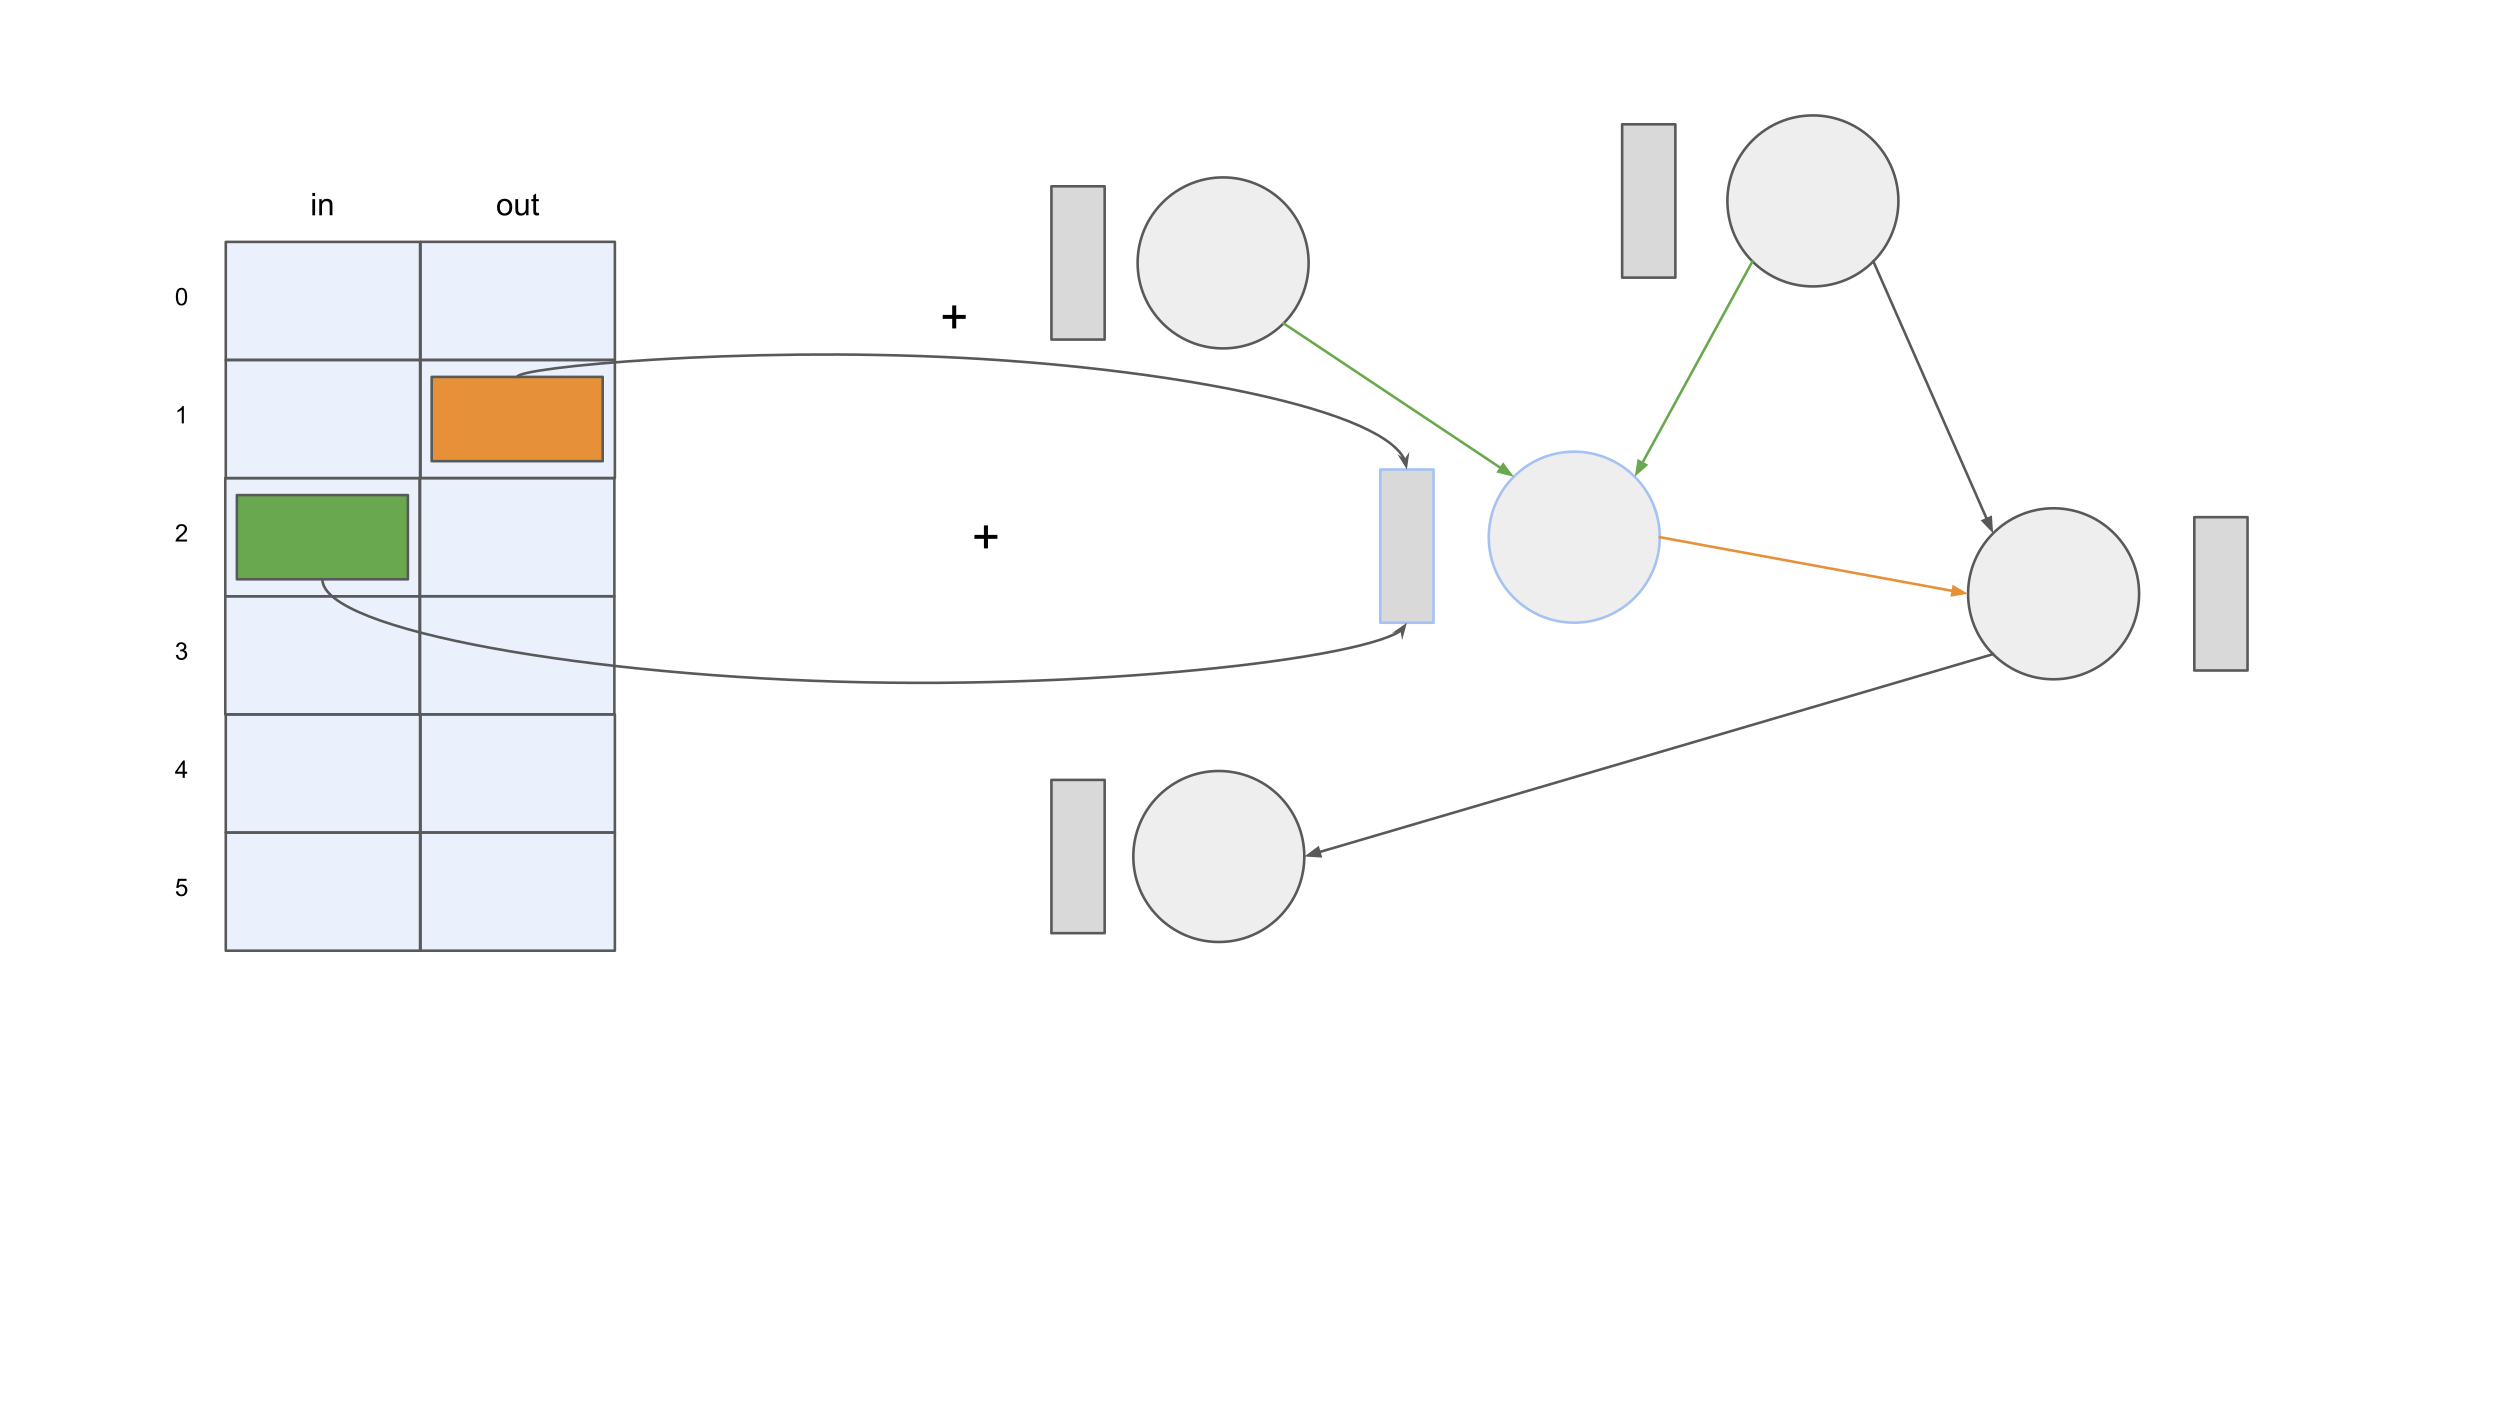 <svg version="1.1" viewBox="0.0 0.0 960.0 540.0" fill="none" stroke="none" stroke-linecap="square" stroke-miterlimit="10" xmlns:xlink="http://www.w3.org/1999/xlink" xmlns="http://www.w3.org/2000/svg"><rect x="0.0" y="0.0" width="960.0" height="540.0" fill="#333333" stroke="none"/><clipPath id="g23c882d33bf_1_810.0"><path d="m0 0l960.0 0l0 540.0l-960.0 0l0 -540.0z" clip-rule="nonzero"/></clipPath><g clip-path="url(#g23c882d33bf_1_810.0)"><path fill="#ffffff" d="m0 0l960.0 0l0 540.0l-960.0 0z" fill-rule="evenodd"/><path fill="#c9daf8" fill-opacity="0.397" d="m86.699 92.885l74.614 0l0 45.354l-74.614 0z" fill-rule="evenodd"/><path stroke="#595959" stroke-width="1.0" stroke-linejoin="round" stroke-linecap="butt" d="m86.699 92.885l74.614 0l0 45.354l-74.614 0z" fill-rule="evenodd"/><path fill="#c9daf8" fill-opacity="0.397" d="m86.699 138.253l74.614 0l0 45.354l-74.614 0z" fill-rule="evenodd"/><path stroke="#595959" stroke-width="1.0" stroke-linejoin="round" stroke-linecap="butt" d="m86.699 138.253l74.614 0l0 45.354l-74.614 0z" fill-rule="evenodd"/><path fill="#c9daf8" fill-opacity="0.397" d="m86.508 183.621l74.614 0l0 45.354l-74.614 0z" fill-rule="evenodd"/><path stroke="#595959" stroke-width="1.0" stroke-linejoin="round" stroke-linecap="butt" d="m86.508 183.621l74.614 0l0 45.354l-74.614 0z" fill-rule="evenodd"/><path fill="#c9daf8" fill-opacity="0.397" d="m86.508 228.989l74.614 0l0 45.354l-74.614 0z" fill-rule="evenodd"/><path stroke="#595959" stroke-width="1.0" stroke-linejoin="round" stroke-linecap="butt" d="m86.508 228.989l74.614 0l0 45.354l-74.614 0z" fill-rule="evenodd"/><path fill="#c9daf8" fill-opacity="0.397" d="m86.699 274.356l74.614 0l0 45.354l-74.614 0z" fill-rule="evenodd"/><path stroke="#595959" stroke-width="1.0" stroke-linejoin="round" stroke-linecap="butt" d="m86.699 274.356l74.614 0l0 45.354l-74.614 0z" fill-rule="evenodd"/><path fill="#c9daf8" fill-opacity="0.397" d="m86.699 319.724l74.614 0l0 45.354l-74.614 0z" fill-rule="evenodd"/><path stroke="#595959" stroke-width="1.0" stroke-linejoin="round" stroke-linecap="butt" d="m86.699 319.724l74.614 0l0 45.354l-74.614 0z" fill-rule="evenodd"/><path fill="#c9daf8" fill-opacity="0.397" d="m161.499 92.876l74.614 0l0 45.354l-74.614 0z" fill-rule="evenodd"/><path stroke="#595959" stroke-width="1.0" stroke-linejoin="round" stroke-linecap="butt" d="m161.499 92.876l74.614 0l0 45.354l-74.614 0z" fill-rule="evenodd"/><path fill="#c9daf8" fill-opacity="0.397" d="m161.499 138.244l74.614 0l0 45.354l-74.614 0z" fill-rule="evenodd"/><path stroke="#595959" stroke-width="1.0" stroke-linejoin="round" stroke-linecap="butt" d="m161.499 138.244l74.614 0l0 45.354l-74.614 0z" fill-rule="evenodd"/><path fill="#c9daf8" fill-opacity="0.397" d="m161.309 183.611l74.614 0l0 45.354l-74.614 0z" fill-rule="evenodd"/><path stroke="#595959" stroke-width="1.0" stroke-linejoin="round" stroke-linecap="butt" d="m161.309 183.611l74.614 0l0 45.354l-74.614 0z" fill-rule="evenodd"/><path fill="#c9daf8" fill-opacity="0.397" d="m161.309 228.979l74.614 0l0 45.354l-74.614 0z" fill-rule="evenodd"/><path stroke="#595959" stroke-width="1.0" stroke-linejoin="round" stroke-linecap="butt" d="m161.309 228.979l74.614 0l0 45.354l-74.614 0z" fill-rule="evenodd"/><path fill="#c9daf8" fill-opacity="0.397" d="m161.499 274.347l74.614 0l0 45.354l-74.614 0z" fill-rule="evenodd"/><path stroke="#595959" stroke-width="1.0" stroke-linejoin="round" stroke-linecap="butt" d="m161.499 274.347l74.614 0l0 45.354l-74.614 0z" fill-rule="evenodd"/><path fill="#c9daf8" fill-opacity="0.397" d="m161.499 319.714l74.614 0l0 45.354l-74.614 0z" fill-rule="evenodd"/><path stroke="#595959" stroke-width="1.0" stroke-linejoin="round" stroke-linecap="butt" d="m161.499 319.714l74.614 0l0 45.354l-74.614 0z" fill-rule="evenodd"/><path fill="#000000" fill-opacity="0.0" d="m83.007 62.155l81.606 0l0 33.921l-81.606 0z" fill-rule="evenodd"/><path fill="#000000" d="m119.937 75.3l0 -1.219l1.062 0l0 1.219l-1.062 0zm0 7.375l0 -6.219l1.062 0l0 6.219l-1.062 0zm2.666 0l0 -6.219l0.938 0l0 0.875q0.688 -1.016 1.984 -1.016q0.562 0 1.031 0.203q0.484 0.203 0.719 0.531q0.234 0.328 0.328 0.766q0.047 0.297 0.047 1.031l0 3.828l-1.047 0l0 -3.781q0 -0.656 -0.125 -0.969q-0.125 -0.312 -0.438 -0.5q-0.312 -0.203 -0.734 -0.203q-0.672 0 -1.172 0.438q-0.484 0.422 -0.484 1.609l0 3.406l-1.047 0z" fill-rule="nonzero"/><path fill="#000000" fill-opacity="0.0" d="m158.002 62.155l81.606 0l0 33.921l-81.606 0z" fill-rule="evenodd"/><path fill="#000000" d="m190.87 79.565q0 -1.734 0.953 -2.562q0.797 -0.688 1.953 -0.688q1.281 0 2.094 0.844q0.828 0.828 0.828 2.312q0 1.203 -0.359 1.891q-0.359 0.688 -1.062 1.078q-0.688 0.375 -1.5 0.375q-1.297 0 -2.109 -0.828q-0.797 -0.844 -0.797 -2.422zm1.078 0q0 1.188 0.516 1.781q0.531 0.594 1.312 0.594q0.797 0 1.312 -0.594q0.516 -0.594 0.516 -1.812q0 -1.156 -0.531 -1.75q-0.516 -0.594 -1.297 -0.594q-0.781 0 -1.312 0.594q-0.516 0.578 -0.516 1.781zm10.064 3.109l0 -0.922q-0.734 1.062 -1.984 1.062q-0.547 0 -1.031 -0.203q-0.469 -0.219 -0.703 -0.531q-0.234 -0.328 -0.328 -0.797q-0.062 -0.297 -0.062 -0.984l0 -3.844l1.062 0l0 3.453q0 0.812 0.062 1.109q0.094 0.406 0.406 0.656q0.328 0.234 0.812 0.234q0.469 0 0.875 -0.234q0.422 -0.25 0.594 -0.672q0.188 -0.422 0.188 -1.219l0 -3.328l1.047 0l0 6.219l-0.938 0zm4.893 -0.938l0.156 0.922q-0.453 0.094 -0.797 0.094q-0.578 0 -0.891 -0.172q-0.312 -0.188 -0.453 -0.484q-0.125 -0.297 -0.125 -1.25l0 -3.578l-0.766 0l0 -0.812l0.766 0l0 -1.547l1.047 -0.625l0 2.172l1.062 0l0 0.812l-1.062 0l0 3.641q0 0.453 0.047 0.578q0.062 0.125 0.188 0.203q0.125 0.078 0.359 0.078q0.188 0 0.469 -0.031z" fill-rule="nonzero"/><path fill="#000000" fill-opacity="0.0" d="m58.131 99.255l65.669 0l0 30.709l-65.669 0z" fill-rule="evenodd"/><path fill="#000000" d="m67.522 113.918q0 -1.188 0.234 -1.906q0.25 -0.719 0.719 -1.109q0.484 -0.391 1.219 -0.391q0.547 0 0.938 0.219q0.406 0.219 0.672 0.625q0.266 0.406 0.406 1.0q0.156 0.578 0.156 1.562q0 1.172 -0.234 1.906q-0.234 0.719 -0.719 1.109q-0.484 0.391 -1.219 0.391q-0.969 0 -1.516 -0.688q-0.656 -0.828 -0.656 -2.719zm0.844 0q0 1.641 0.375 2.188q0.391 0.547 0.953 0.547q0.562 0 0.953 -0.547q0.391 -0.547 0.391 -2.188q0 -1.641 -0.391 -2.188q-0.391 -0.547 -0.953 -0.547q-0.578 0 -0.906 0.484q-0.422 0.609 -0.422 2.25z" fill-rule="nonzero"/><path fill="#000000" fill-opacity="0.0" d="m58.131 144.624l65.669 0l0 30.709l-65.669 0z" fill-rule="evenodd"/><path fill="#000000" d="m70.6 162.584l-0.812 0l0 -5.219q-0.297 0.281 -0.781 0.562q-0.484 0.281 -0.859 0.422l0 -0.797q0.688 -0.328 1.203 -0.781q0.516 -0.453 0.734 -0.891l0.516 0l0 6.703z" fill-rule="nonzero"/><path fill="#000000" fill-opacity="0.0" d="m58.131 189.995l65.669 0l0 30.709l-65.669 0z" fill-rule="evenodd"/><path fill="#000000" d="m71.834 207.174l0 0.781l-4.422 0q-0.016 -0.297 0.094 -0.562q0.172 -0.453 0.531 -0.891q0.375 -0.438 1.078 -1.016q1.094 -0.891 1.469 -1.406q0.391 -0.531 0.391 -1.0q0 -0.484 -0.359 -0.812q-0.344 -0.344 -0.891 -0.344q-0.594 0 -0.953 0.359q-0.359 0.359 -0.359 0.984l-0.844 -0.078q0.094 -0.953 0.656 -1.438q0.562 -0.5 1.516 -0.5q0.953 0 1.516 0.531q0.562 0.531 0.562 1.328q0 0.391 -0.172 0.781q-0.156 0.391 -0.547 0.828q-0.375 0.422 -1.25 1.156q-0.734 0.625 -0.953 0.844q-0.203 0.219 -0.344 0.453l3.281 0z" fill-rule="nonzero"/><path fill="#000000" fill-opacity="0.0" d="m58.131 235.364l65.669 0l0 30.709l-65.669 0z" fill-rule="evenodd"/><path fill="#000000" d="m67.522 251.558l0.828 -0.109q0.141 0.703 0.469 1.016q0.344 0.297 0.828 0.297q0.578 0 0.969 -0.391q0.406 -0.406 0.406 -1.0q0 -0.562 -0.375 -0.922q-0.359 -0.375 -0.922 -0.375q-0.234 0 -0.578 0.094l0.078 -0.719q0.094 0 0.141 0q0.516 0 0.938 -0.266q0.422 -0.281 0.422 -0.844q0 -0.453 -0.312 -0.75q-0.297 -0.297 -0.781 -0.297q-0.484 0 -0.797 0.312q-0.312 0.297 -0.406 0.891l-0.828 -0.141q0.156 -0.828 0.688 -1.281q0.531 -0.453 1.328 -0.453q0.547 0 1.0 0.234q0.469 0.234 0.703 0.641q0.25 0.406 0.25 0.859q0 0.438 -0.234 0.797q-0.234 0.344 -0.688 0.562q0.594 0.125 0.922 0.562q0.328 0.422 0.328 1.078q0 0.875 -0.641 1.484q-0.641 0.609 -1.609 0.609q-0.875 0 -1.469 -0.516q-0.578 -0.531 -0.656 -1.375z" fill-rule="nonzero"/><path fill="#000000" fill-opacity="0.0" d="m58.131 280.742l65.669 0l0 30.709l-65.669 0z" fill-rule="evenodd"/><path fill="#000000" d="m70.147 298.702l0 -1.594l-2.891 0l0 -0.75l3.047 -4.328l0.656 0l0 4.328l0.906 0l0 0.75l-0.906 0l0 1.594l-0.812 0zm0 -2.344l0 -3.016l-2.094 3.016l2.094 0z" fill-rule="nonzero"/><path fill="#000000" fill-opacity="0.0" d="m58.131 326.1l65.669 0l0 30.709l-65.669 0z" fill-rule="evenodd"/><path fill="#000000" d="m67.522 342.31l0.859 -0.078q0.094 0.641 0.438 0.953q0.359 0.312 0.844 0.312q0.594 0 1.0 -0.438q0.406 -0.453 0.406 -1.188q0 -0.703 -0.391 -1.109q-0.391 -0.406 -1.031 -0.406q-0.391 0 -0.719 0.188q-0.312 0.172 -0.5 0.453l-0.766 -0.094l0.641 -3.438l3.328 0l0 0.797l-2.672 0l-0.359 1.781q0.609 -0.406 1.266 -0.406q0.875 0 1.469 0.609q0.609 0.594 0.609 1.547q0 0.906 -0.531 1.562q-0.641 0.812 -1.75 0.812q-0.906 0 -1.484 -0.5q-0.578 -0.516 -0.656 -1.359z" fill-rule="nonzero"/><path fill="#eeeeee" d="m435.191 328.893l0 0c0 -18.134 14.701 -32.835 32.835 -32.835l0 0c8.708 0 17.06 3.459 23.218 9.617c6.158 6.158 9.617 14.509 9.617 23.218l0 0c0 18.134 -14.701 32.835 -32.835 32.835l0 0c-18.134 0 -32.835 -14.701 -32.835 -32.835z" fill-rule="evenodd"/><path stroke="#595959" stroke-width="1.0" stroke-linejoin="round" stroke-linecap="butt" d="m435.191 328.893l0 0c0 -18.134 14.701 -32.835 32.835 -32.835l0 0c8.708 0 17.06 3.459 23.218 9.617c6.158 6.158 9.617 14.509 9.617 23.218l0 0c0 18.134 -14.701 32.835 -32.835 32.835l0 0c-18.134 0 -32.835 -14.701 -32.835 -32.835z" fill-rule="evenodd"/><path fill="#eeeeee" d="m436.843 100.953l0 0c0 -18.134 14.701 -32.835 32.835 -32.835l0 0c8.708 0 17.06 3.459 23.218 9.617c6.158 6.158 9.617 14.509 9.617 23.218l0 0c0 18.134 -14.701 32.835 -32.835 32.835l0 0c-18.134 0 -32.835 -14.701 -32.835 -32.835z" fill-rule="evenodd"/><path stroke="#595959" stroke-width="1.0" stroke-linejoin="round" stroke-linecap="butt" d="m436.843 100.953l0 0c0 -18.134 14.701 -32.835 32.835 -32.835l0 0c8.708 0 17.06 3.459 23.218 9.617c6.158 6.158 9.617 14.509 9.617 23.218l0 0c0 18.134 -14.701 32.835 -32.835 32.835l0 0c-18.134 0 -32.835 -14.701 -32.835 -32.835z" fill-rule="evenodd"/><path fill="#eeeeee" d="m663.318 77.153l0 0c0 -18.134 14.701 -32.835 32.835 -32.835l0 0c8.708 0 17.06 3.459 23.218 9.617c6.158 6.158 9.617 14.509 9.617 23.218l0 0c0 18.134 -14.701 32.835 -32.835 32.835l0 0c-18.134 0 -32.835 -14.701 -32.835 -32.835z" fill-rule="evenodd"/><path stroke="#595959" stroke-width="1.0" stroke-linejoin="round" stroke-linecap="butt" d="m663.318 77.153l0 0c0 -18.134 14.701 -32.835 32.835 -32.835l0 0c8.708 0 17.06 3.459 23.218 9.617c6.158 6.158 9.617 14.509 9.617 23.218l0 0c0 18.134 -14.701 32.835 -32.835 32.835l0 0c-18.134 0 -32.835 -14.701 -32.835 -32.835z" fill-rule="evenodd"/><path fill="#eeeeee" d="m755.745 228.014l0 0c0 -18.134 14.701 -32.835 32.835 -32.835l0 0c8.708 0 17.06 3.459 23.218 9.617c6.158 6.158 9.617 14.509 9.617 23.218l0 0c0 18.134 -14.701 32.835 -32.835 32.835l0 0c-18.134 0 -32.835 -14.701 -32.835 -32.835z" fill-rule="evenodd"/><path stroke="#595959" stroke-width="1.0" stroke-linejoin="round" stroke-linecap="butt" d="m755.745 228.014l0 0c0 -18.134 14.701 -32.835 32.835 -32.835l0 0c8.708 0 17.06 3.459 23.218 9.617c6.158 6.158 9.617 14.509 9.617 23.218l0 0c0 18.134 -14.701 32.835 -32.835 32.835l0 0c-18.134 0 -32.835 -14.701 -32.835 -32.835z" fill-rule="evenodd"/><path fill="#eeeeee" d="m571.678 206.276l0 0c0 -18.134 14.701 -32.835 32.835 -32.835l0 0c8.708 0 17.06 3.459 23.218 9.617c6.158 6.158 9.617 14.509 9.617 23.218l0 0c0 18.134 -14.701 32.835 -32.835 32.835l0 0c-18.134 0 -32.835 -14.701 -32.835 -32.835z" fill-rule="evenodd"/><path stroke="#a4c2f4" stroke-width="1.0" stroke-linejoin="round" stroke-linecap="butt" d="m571.678 206.276l0 0c0 -18.134 14.701 -32.835 32.835 -32.835l0 0c8.708 0 17.06 3.459 23.218 9.617c6.158 6.158 9.617 14.509 9.617 23.218l0 0c0 18.134 -14.701 32.835 -32.835 32.835l0 0c-18.134 0 -32.835 -14.701 -32.835 -32.835z" fill-rule="evenodd"/><path fill="#000000" fill-opacity="0.0" d="m492.895 124.171l88.409 58.898" fill-rule="evenodd"/><path stroke="#6aa84f" stroke-width="1.0" stroke-linejoin="round" stroke-linecap="butt" d="m492.895 124.171l83.416 55.571" fill-rule="evenodd"/><path fill="#6aa84f" stroke="#6aa84f" stroke-width="1.0" stroke-linecap="butt" d="m575.395 181.117l4.693 1.141l-2.861 -3.891z" fill-rule="evenodd"/><path fill="#000000" fill-opacity="0.0" d="m672.931 100.387l-45.165 82.677" fill-rule="evenodd"/><path stroke="#6aa84f" stroke-width="1.0" stroke-linejoin="round" stroke-linecap="butt" d="m672.931 100.387l-42.289 77.412" fill-rule="evenodd"/><path fill="#6aa84f" stroke="#6aa84f" stroke-width="1.0" stroke-linecap="butt" d="m629.193 177.007l-0.726 4.774l3.625 -3.191z" fill-rule="evenodd"/><path fill="#000000" fill-opacity="0.0" d="m719.37 100.371l45.984 104.441" fill-rule="evenodd"/><path stroke="#595959" stroke-width="1.0" stroke-linejoin="round" stroke-linecap="butt" d="m719.37 100.371l43.567 98.95" fill-rule="evenodd"/><path fill="#595959" stroke="#595959" stroke-width="1.0" stroke-linecap="butt" d="m761.425 199.986l3.34 3.488l-0.317 -4.819z" fill-rule="evenodd"/><path fill="#000000" fill-opacity="0.0" d="m637.351 206.282l118.394 21.732" fill-rule="evenodd"/><path stroke="#e69138" stroke-width="1.0" stroke-linejoin="round" stroke-linecap="butt" d="m637.351 206.282l112.492 20.649" fill-rule="evenodd"/><path fill="#e69138" stroke="#e69138" stroke-width="1.0" stroke-linecap="butt" d="m749.546 228.556l4.762 -0.805l-4.165 -2.444z" fill-rule="evenodd"/><path fill="#000000" fill-opacity="0.0" d="m765.333 251.193l-264.472 77.701" fill-rule="evenodd"/><path stroke="#595959" stroke-width="1.0" stroke-linejoin="round" stroke-linecap="butt" d="m765.333 251.193l-258.716 76.009" fill-rule="evenodd"/><path fill="#595959" stroke="#595959" stroke-width="1.0" stroke-linecap="butt" d="m506.151 325.617l-3.888 2.864l4.82 0.306z" fill-rule="evenodd"/><path fill="#d9d9d9" d="m530.033 180.28l20.441 0l0 58.866l-20.441 0z" fill-rule="evenodd"/><path stroke="#a4c2f4" stroke-width="1.0" stroke-linejoin="round" stroke-linecap="butt" d="m530.033 180.28l20.441 0l0 58.866l-20.441 0z" fill-rule="evenodd"/><path fill="#d9d9d9" d="m403.746 71.538l20.441 0l0 58.866l-20.441 0z" fill-rule="evenodd"/><path stroke="#595959" stroke-width="1.0" stroke-linejoin="round" stroke-linecap="butt" d="m403.746 71.538l20.441 0l0 58.866l-20.441 0z" fill-rule="evenodd"/><path fill="#d9d9d9" d="m622.902 47.738l20.441 0l0 58.866l-20.441 0z" fill-rule="evenodd"/><path stroke="#595959" stroke-width="1.0" stroke-linejoin="round" stroke-linecap="butt" d="m622.902 47.738l20.441 0l0 58.866l-20.441 0z" fill-rule="evenodd"/><path fill="#d9d9d9" d="m403.746 299.478l20.441 0l0 58.866l-20.441 0z" fill-rule="evenodd"/><path stroke="#595959" stroke-width="1.0" stroke-linejoin="round" stroke-linecap="butt" d="m403.746 299.478l20.441 0l0 58.866l-20.441 0z" fill-rule="evenodd"/><path fill="#d9d9d9" d="m842.615 198.599l20.441 0l0 58.866l-20.441 0z" fill-rule="evenodd"/><path stroke="#595959" stroke-width="1.0" stroke-linejoin="round" stroke-linecap="butt" d="m842.615 198.599l20.441 0l0 58.866l-20.441 0z" fill-rule="evenodd"/><path fill="#6aa84f" d="m90.965 190.112l65.669 0l0 32.346l-65.669 0z" fill-rule="evenodd"/><path stroke="#595959" stroke-width="1.0" stroke-linejoin="round" stroke-linecap="butt" d="m90.965 190.112l65.669 0l0 32.346l-65.669 0z" fill-rule="evenodd"/><path fill="#e69138" d="m165.765 144.734l65.669 0l0 32.346l-65.669 0z" fill-rule="evenodd"/><path stroke="#595959" stroke-width="1.0" stroke-linejoin="round" stroke-linecap="butt" d="m165.765 144.734l65.669 0l0 32.346l-65.669 0z" fill-rule="evenodd"/><path fill="#000000" fill-opacity="0.0" d="m198.6 144.734c0 -3.653 85.409 -11.75 170.819 -7.306c85.409 4.445 170.819 21.432 170.819 42.865" fill-rule="evenodd"/><path stroke="#595959" stroke-width="1.0" stroke-linejoin="round" stroke-linecap="butt" d="m198.6 144.734c0 -3.653 85.409 -11.75 170.819 -7.306c42.705 2.222 85.409 7.581 117.438 15.062c16.014 3.741 29.359 8.012 38.701 12.688c4.671 2.338 8.341 4.777 10.843 7.301c1.251 1.262 2.21 2.546 2.857 3.848c0.081 0.163 0.157 0.326 0.228 0.489l0.051 0.121" fill-rule="evenodd"/><path fill="#595959" stroke="#595959" stroke-width="1.0" stroke-linecap="butt" d="m539.536 176.938l-1.331 -0.87l1.734 2.794l0.468 -3.255z" fill-rule="evenodd"/><path fill="#000000" fill-opacity="0.0" d="m123.8 222.458c0 19.775 104.11 37.463 208.22 39.55c104.11 2.087 208.22 -11.428 208.22 -22.857" fill-rule="evenodd"/><path stroke="#595959" stroke-width="1.0" stroke-linejoin="round" stroke-linecap="butt" d="m123.8 222.458c0 19.775 104.11 37.463 208.22 39.55c52.055 1.043 104.11 -1.814 143.152 -6.36c19.521 -2.273 35.788 -4.969 47.175 -7.81c5.694 -1.421 10.167 -2.878 13.217 -4.337c0.763 -0.365 1.436 -0.73 2.018 -1.094c0.145 -0.091 0.285 -0.182 0.419 -0.273c0.067 -0.046 0.132 -0.091 0.196 -0.137l0.065 -0.047" fill-rule="evenodd"/><path fill="#595959" stroke="#595959" stroke-width="1.0" stroke-linecap="butt" d="m538.261 241.949l0.268 1.568l0.867 -3.172l-2.703 1.873z" fill-rule="evenodd"/><path fill="#000000" fill-opacity="0.0" d="m351.971 101.35l65.669 0l0 42.016l-65.669 0z" fill-rule="evenodd"/><path fill="#000000" d="m365.643 126.114l0 -3.672l-3.641 0l0 -1.516l3.641 0l0 -3.641l1.547 0l0 3.641l3.641 0l0 1.516l-3.641 0l0 3.672l-1.547 0z" fill-rule="nonzero"/><path fill="#000000" fill-opacity="0.0" d="m364.153 185.819l65.669 0l0 42.016l-65.669 0z" fill-rule="evenodd"/><path fill="#000000" d="m377.825 210.582l0 -3.672l-3.641 0l0 -1.516l3.641 0l0 -3.641l1.547 0l0 3.641l3.641 0l0 1.516l-3.641 0l0 3.672l-1.547 0z" fill-rule="nonzero"/></g></svg>